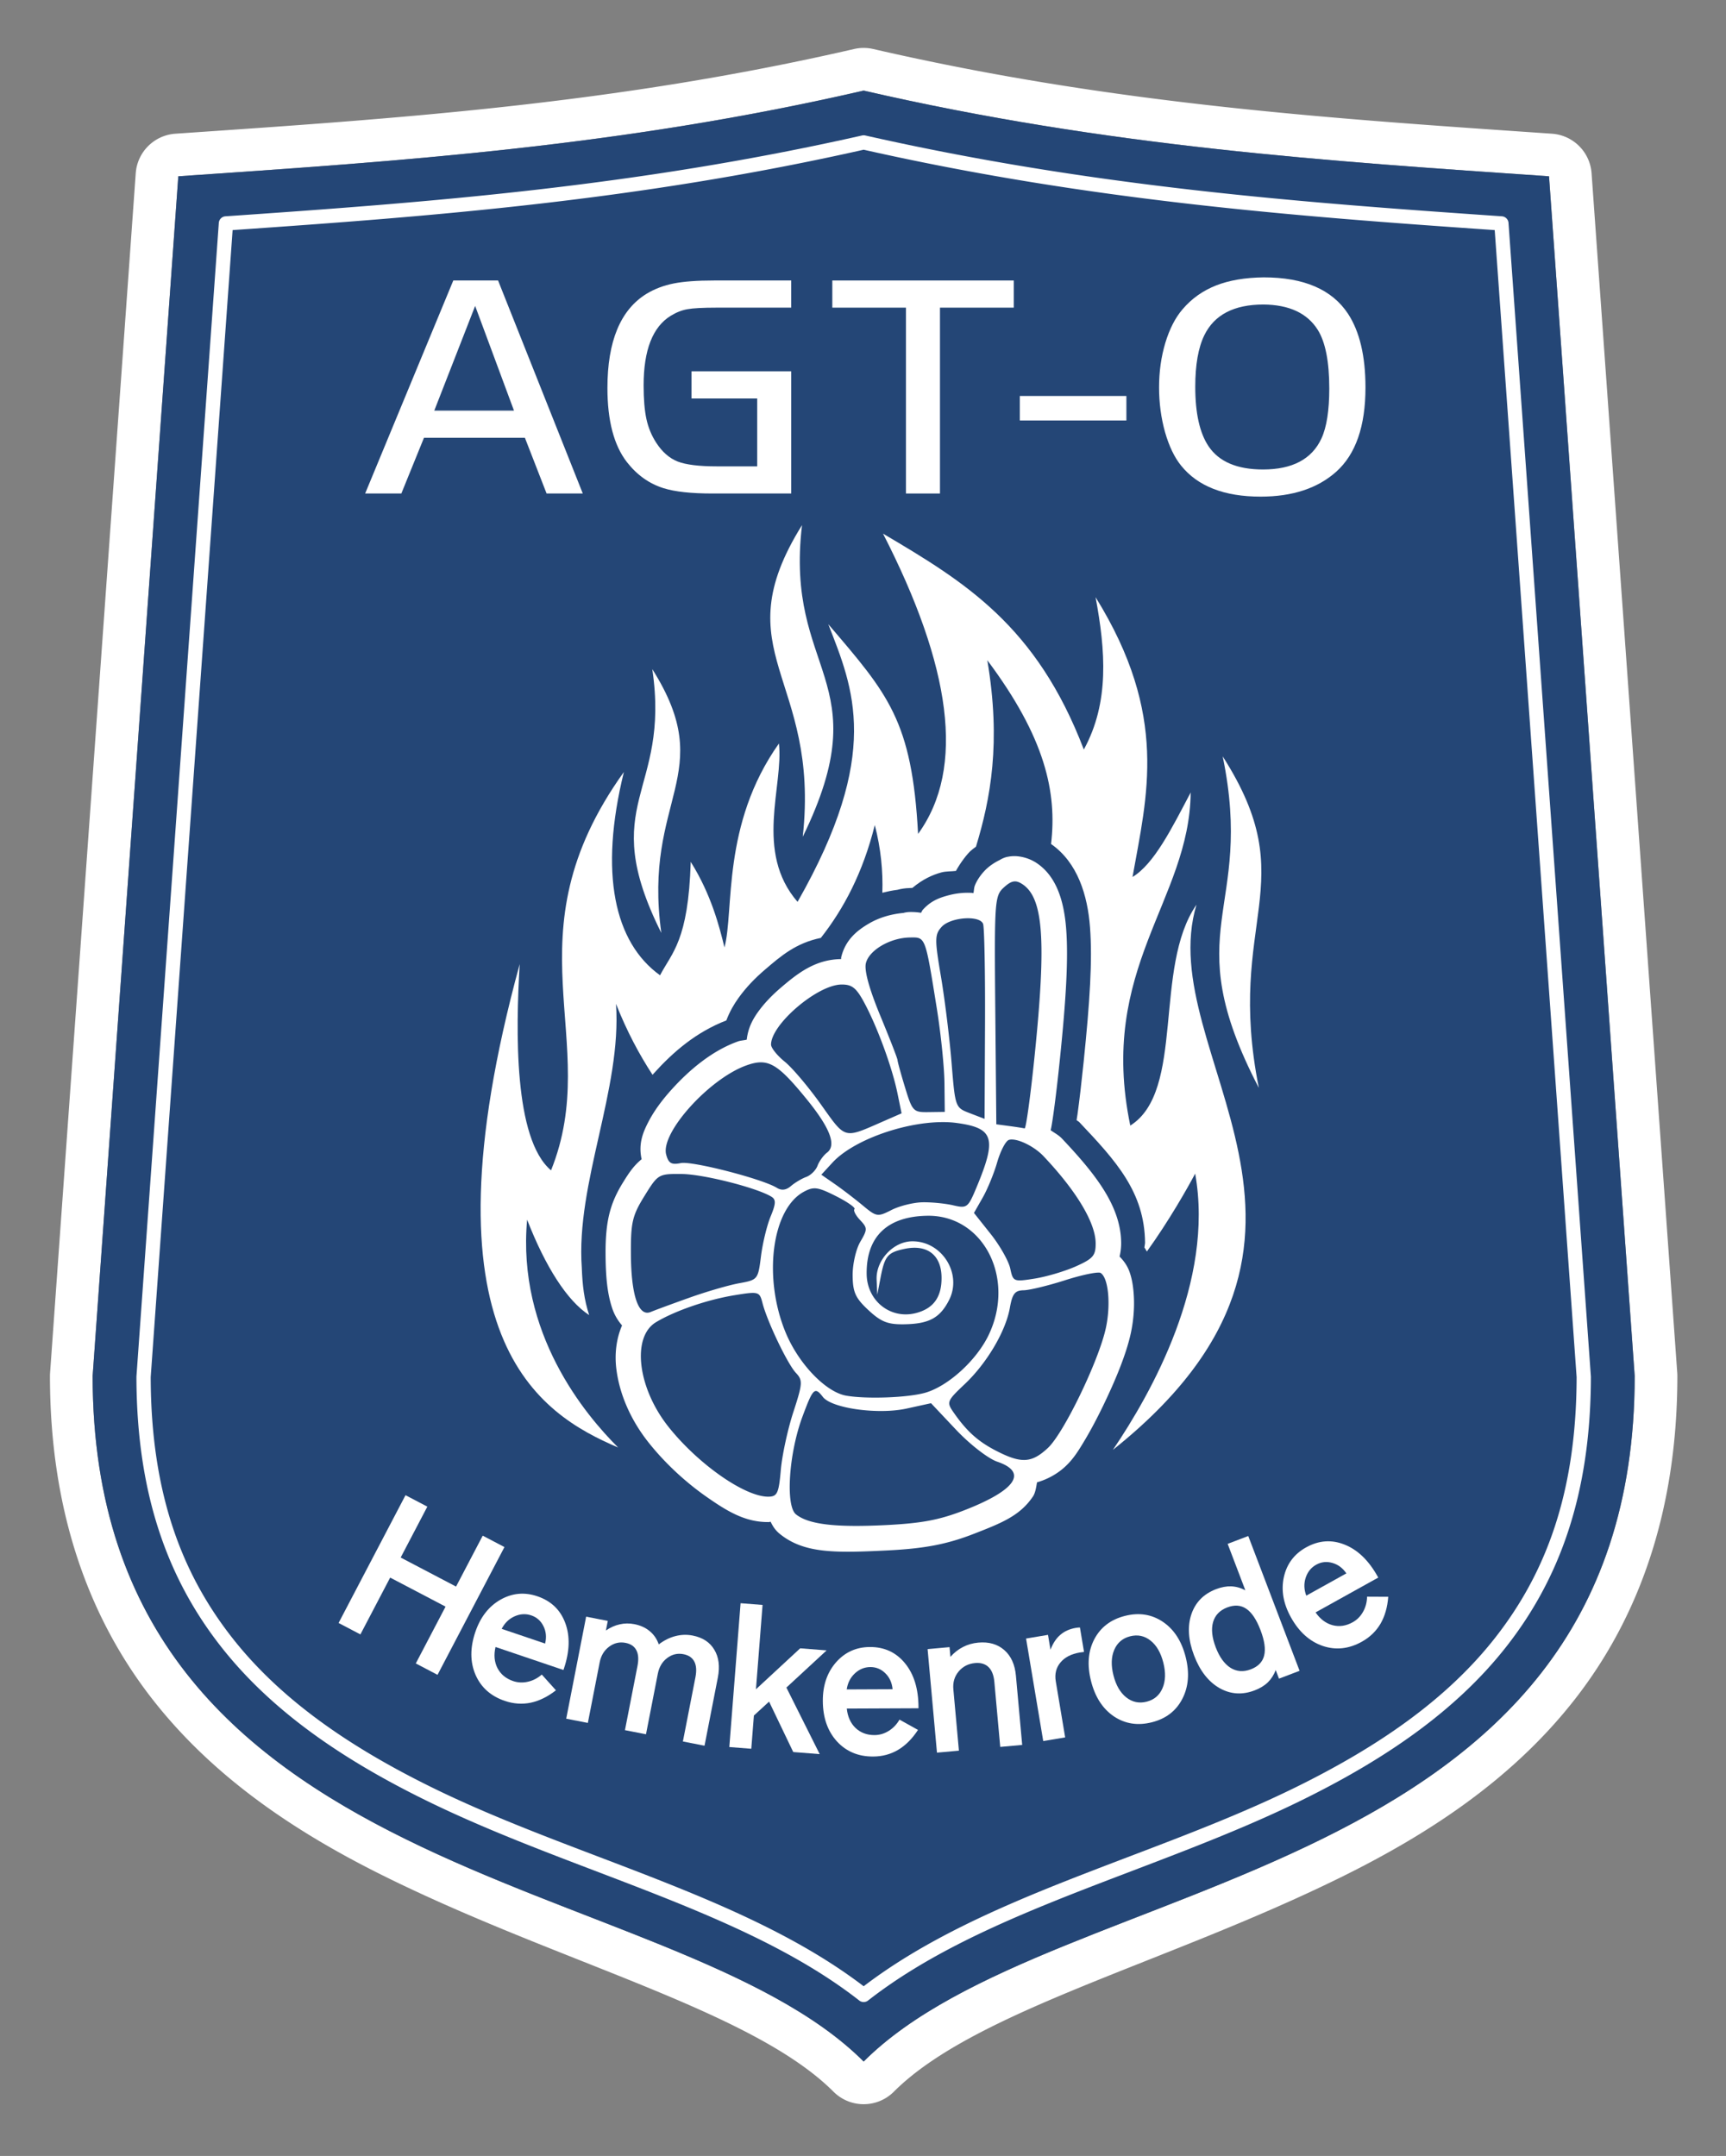 <?xml version="1.0" encoding="UTF-8" standalone="no"?>
<svg
   xmlns:dc="http://purl.org/dc/elements/1.1/"
   xmlns:cc="http://creativecommons.org/ns#"
   xmlns:rdf="http://www.w3.org/1999/02/22-rdf-syntax-ns#"
   xmlns:svg="http://www.w3.org/2000/svg"
   xmlns="http://www.w3.org/2000/svg"
   width="205"
   height="256"
   viewBox="0 0 205 256"
   id="svg2"
   version="1.1">
  <rect x="0" y="0" width="205" height="256" fill="#808080" stroke="none"/>
  <defs
     id="defs" />
  <g
     id="layer1" />
  <g
     transform="matrix(0.458,0,0,0.458,23.698,1040.483)"
     id="g982">
    <g
       id="path942"
       style="opacity:1"
       transform="translate(0,43.679)">
      <path
         id="path880"
         style="color:#000000;font-style:normal;font-variant:normal;font-weight:normal;font-stretch:normal;font-size:medium;line-height:normal;font-family:sans-serif;font-variant-ligatures:normal;font-variant-position:normal;font-variant-caps:normal;font-variant-numeric:normal;font-variant-alternates:normal;font-variant-east-asian:normal;font-feature-settings:normal;font-variation-settings:normal;text-indent:0;text-align:start;text-decoration:none;text-decoration-line:none;text-decoration-style:solid;text-decoration-color:#000000;letter-spacing:normal;word-spacing:normal;text-transform:none;writing-mode:lr-tb;direction:ltr;text-orientation:mixed;dominant-baseline:auto;baseline-shift:baseline;text-anchor:start;white-space:normal;shape-padding:0;shape-margin:0;inline-size:0;clip-rule:nonzero;display:inline;overflow:visible;visibility:visible;isolation:auto;mix-blend-mode:normal;color-interpolation:sRGB;color-interpolation-filters:linearRGB;solid-color:#000000;solid-opacity:1;vector-effect:none;fill:#ffffff;fill-opacity:1;fill-rule:nonzero;stroke:none;stroke-width:1;stroke-linecap:round;stroke-linejoin:round;stroke-miterlimit:4;stroke-dasharray:none;stroke-dashoffset:0;stroke-opacity:1;marker:none;paint-order:stroke fill markers;color-rendering:auto;image-rendering:auto;shape-rendering:auto;text-rendering:auto;enable-background:accumulate;stop-color:#000000;stop-opacity:1"
         d="m 172.216,-2303.051 a 11.068,11.068 0 0 0 -2.472,0.281 c -62.386,14.377 -118.741,18.033 -176.004,21.959 a 11.068,11.068 0 0 0 -10.283,10.254 l -22.214,311.025 a 11.068,11.068 0 0 0 -0.03,0.789 c 0,35.4 10.255,62.906 26.56,83.788 16.305,20.882 38.16,35.086 60.851,46.251 45.382,22.331 94.845,34.584 115.781,55.52 a 11.068,11.068 0 0 0 15.649,0 c 20.936,-20.936 70.399,-33.189 115.781,-55.52 22.691,-11.165 44.546,-25.369 60.851,-46.251 16.305,-20.882 26.556,-48.388 26.556,-83.788 a 11.068,11.068 0 0 0 -0.026,-0.789 l -22.219,-311.025 a 11.068,11.068 0 0 0 -10.279,-10.254 c -57.263,-3.926 -113.618,-7.582 -176.004,-21.959 a 11.068,11.068 0 0 0 -2.497,-0.281 z m 0.013,11.065 c 63.406,14.612 120.5,18.291 177.733,22.215 l 22.214,311.03 c 0,133.298 -149.96,127.745 -199.947,177.732 -49.987,-49.987 -199.947,-44.433 -199.947,-177.732 l 22.214,-311.03 c 57.233,-3.924 114.327,-7.603 177.733,-22.215 z" />
    </g>
    <path
       style="color:#000000;clip-rule:nonzero;display:inline;overflow:visible;visibility:visible;opacity:1;isolation:auto;mix-blend-mode:normal;color-interpolation:sRGB;color-interpolation-filters:linearRGB;solid-color:#000000;solid-opacity:1;vector-effect:none;fill:#244676;fill-opacity:1;fill-rule:nonzero;stroke:none;stroke-width:18;stroke-linecap:round;stroke-linejoin:round;stroke-miterlimit:4;stroke-dasharray:none;stroke-dashoffset:0;stroke-opacity:1;marker:none;paint-order:stroke fill markers;color-rendering:auto;image-rendering:auto;shape-rendering:auto;text-rendering:auto;enable-background:accumulate"
       d="m 172.229,-2248.307 c -63.406,14.612 -120.498,18.292 -177.731,22.216 l -22.216,311.03 c 0,133.298 149.96,127.744 199.947,177.731 49.987,-49.987 199.947,-44.433 199.947,-177.731 l -22.216,-311.03 c -57.233,-3.924 -114.325,-7.604 -177.731,-22.216 z"
       id="path944" />
    <g
       aria-label="AGT-O"
       style="font-style:normal;font-variant:normal;font-weight:normal;font-stretch:normal;font-size:82.861px;line-height:100%;font-family:HandelGotDLig;-inkscape-font-specification:'HandelGotDLig, Normal';font-variant-ligatures:normal;font-variant-position:normal;font-variant-caps:normal;font-variant-numeric:normal;font-variant-alternates:normal;font-feature-settings:normal;text-indent:0;text-align:center;text-decoration:none;text-decoration-line:none;text-decoration-style:solid;text-decoration-color:#000000;letter-spacing:5.58px;word-spacing:0px;text-transform:none;writing-mode:lr-tb;direction:ltr;text-orientation:mixed;dominant-baseline:auto;baseline-shift:baseline;text-anchor:middle;white-space:normal;shape-padding:0;opacity:1;vector-effect:none;fill:#ffffff;fill-opacity:1;stroke:none;stroke-width:1px;stroke-linecap:butt;stroke-linejoin:miter;stroke-miterlimit:4;stroke-dasharray:none;stroke-dashoffset:0;stroke-opacity:1"
       id="text948">
      <path
         d="m 42.951,-2143.85 22.859,-55.227 h 11.612 l 21.969,55.227 h -9.387 l -5.624,-14.444 h -26.177 l -5.867,14.444 z m 28.524,-48.632 -10.6,27.148 h 20.675 z"
         style="font-style:normal;font-variant:normal;font-weight:normal;font-stretch:normal;font-size:82.861px;font-family:HandelGotDLig;-inkscape-font-specification:'HandelGotDLig, Normal';font-variant-ligatures:normal;font-variant-caps:normal;font-variant-numeric:normal;font-feature-settings:normal;text-align:center;letter-spacing:5.58px;writing-mode:lr-tb;text-anchor:middle;fill:#ffffff;stroke-width:1px"
         id="path1539" />
      <path
         d="m 127.589,-2175.53 h 25.853 v 31.68 h -20.432 q -8.254,0 -12.664,-1.376 -5.583,-1.74 -9.508,-6.757 -5.057,-6.514 -5.057,-19.218 0,-18.207 10.155,-24.437 3.156,-1.902 7.04,-2.67 3.884,-0.769 10.438,-0.769 h 20.027 v 7.04 h -19.34 q -5.381,0 -7.566,0.405 -2.144,0.364 -4.329,1.699 -7.04,4.329 -7.04,18.045 0,5.381 0.728,8.739 0.728,3.358 2.549,6.15 2.306,3.56 5.543,4.855 3.237,1.254 10.115,1.254 h 10.519 v -17.6 h -17.033 z"
         style="font-style:normal;font-variant:normal;font-weight:normal;font-stretch:normal;font-size:82.861px;font-family:HandelGotDLig;-inkscape-font-specification:'HandelGotDLig, Normal';font-variant-ligatures:normal;font-variant-caps:normal;font-variant-numeric:normal;font-feature-settings:normal;text-align:center;letter-spacing:5.58px;writing-mode:lr-tb;text-anchor:middle;fill:#ffffff;stroke-width:1px"
         id="path1541" />
      <path
         d="m 183.197,-2192.037 h -19.097 v -7.04 h 47.054 v 7.04 h -19.137 v 48.187 h -8.82 z"
         style="font-style:normal;font-variant:normal;font-weight:normal;font-stretch:normal;font-size:82.861px;font-family:HandelGotDLig;-inkscape-font-specification:'HandelGotDLig, Normal';font-variant-ligatures:normal;font-variant-caps:normal;font-variant-numeric:normal;font-feature-settings:normal;text-align:center;letter-spacing:5.58px;writing-mode:lr-tb;text-anchor:middle;fill:#ffffff;stroke-width:1px"
         id="path1543" />
      <path
         d="m 240.362,-2169.137 v 6.352 h -27.634 v -6.352 z"
         style="font-style:normal;font-variant:normal;font-weight:normal;font-stretch:normal;font-size:82.861px;font-family:HandelGotDLig;-inkscape-font-specification:'HandelGotDLig, Normal';font-variant-ligatures:normal;font-variant-caps:normal;font-variant-numeric:normal;font-feature-settings:normal;text-align:center;letter-spacing:5.58px;writing-mode:lr-tb;text-anchor:middle;fill:#ffffff;stroke-width:1px"
         id="path1545" />
      <path
         d="m 275.983,-2199.886 q 15.617,0 21.848,9.427 4.531,6.918 4.531,19.137 0,15.01 -7.566,21.808 -7.242,6.473 -19.623,6.473 -14.161,0 -20.634,-8.051 -2.589,-3.196 -4.167,-8.699 -1.537,-5.543 -1.537,-11.571 0,-6.109 1.618,-11.531 1.659,-5.462 4.491,-8.739 3.52,-4.127 8.658,-6.15 5.138,-2.023 12.381,-2.104 z m -0.081,7.04 q -11.45,0 -15.334,7.971 -2.347,4.815 -2.347,13.351 0,10.277 3.439,15.415 4.046,6.028 14.12,6.028 11.45,0 15.172,-8.051 2.023,-4.41 2.023,-12.947 0,-10.438 -2.994,-15.213 -4.086,-6.473 -14.08,-6.554 z"
         style="font-style:normal;font-variant:normal;font-weight:normal;font-stretch:normal;font-size:82.861px;font-family:HandelGotDLig;-inkscape-font-specification:'HandelGotDLig, Normal';font-variant-ligatures:normal;font-variant-caps:normal;font-variant-numeric:normal;font-feature-settings:normal;text-align:center;letter-spacing:5.58px;writing-mode:lr-tb;text-anchor:middle;fill:#ffffff;stroke-width:1px"
         id="path1547" />
    </g>
    <g
       transform="matrix(0.996,0,0,0.996,-740.846,-1597.064)"
       style="display:inline;stroke-width:1.004"
       id="g970">
      <path
         id="path950"
         style="font-style:normal;font-variant:normal;font-weight:normal;font-stretch:normal;font-size:58.667px;line-height:62%;font-family:'Gothic725 Bd BT';-inkscape-font-specification:'Gothic725 Bd BT, Normal';font-variant-ligatures:normal;font-variant-caps:normal;font-variant-numeric:normal;font-feature-settings:normal;text-align:center;letter-spacing:0px;word-spacing:0px;writing-mode:lr-tb;text-anchor:middle;fill:#ffffff;fill-opacity:1;stroke:none;stroke-width:1.004px;stroke-linecap:butt;stroke-linejoin:miter;stroke-opacity:1"
         d="m 780.027,-254.982 17.427,-33.26 5.681,2.977 -6.942,13.249 14.422,7.556 6.942,-13.249 5.658,2.965 -17.427,33.26 -5.658,-2.965 7.749,-14.79 -14.422,-7.556 -7.749,14.79 z" />
      <path
         id="path952"
         style="font-style:normal;font-variant:normal;font-weight:normal;font-stretch:normal;font-size:58.667px;line-height:62%;font-family:'Gothic725 Bd BT';-inkscape-font-specification:'Gothic725 Bd BT, Normal';font-variant-ligatures:normal;font-variant-caps:normal;font-variant-numeric:normal;font-feature-settings:normal;text-align:center;letter-spacing:0px;word-spacing:0px;writing-mode:lr-tb;text-anchor:middle;fill:#ffffff;fill-opacity:1;stroke:none;stroke-width:1.004px;stroke-linecap:butt;stroke-linejoin:miter;stroke-opacity:1"
         d="m 822.489,-253.455 11.314,3.831 q 0.595,-2.485 -0.438,-4.535 -1.025,-2.074 -3.165,-2.799 -2.164,-0.733 -4.362,0.25 -2.164,0.967 -3.349,3.252 z m 14.13,15.998 q -3.239,2.522 -6.576,3.229 -3.329,0.682 -6.723,-0.467 -5.485,-1.857 -7.646,-6.811 -2.128,-4.97 -0.046,-11.119 1.957,-5.78 6.519,-8.402 4.586,-2.614 9.628,-0.907 5.386,1.824 7.283,6.99 1.905,5.141 -0.385,11.905 l -0.1,0.295 -17.684,-5.988 q -0.721,3.101 0.516,5.521 1.27,2.404 4.074,3.353 1.845,0.625 3.834,0.174 1.989,-0.45 3.622,-1.872 z" />
      <path
         id="path954"
         style="font-style:normal;font-variant:normal;font-weight:normal;font-stretch:normal;font-size:58.667px;line-height:62%;font-family:'Gothic725 Bd BT';-inkscape-font-specification:'Gothic725 Bd BT, Normal';font-variant-ligatures:normal;font-variant-caps:normal;font-variant-numeric:normal;font-feature-settings:normal;text-align:center;letter-spacing:0px;word-spacing:0px;writing-mode:lr-tb;text-anchor:middle;fill:#ffffff;fill-opacity:1;stroke:none;stroke-width:1.004px;stroke-linecap:butt;stroke-linejoin:miter;stroke-opacity:1"
         d="m 839.296,-230.067 5.187,-26.556 5.632,1.1 -0.488,2.498 q 1.741,-1.194 3.593,-1.6 1.857,-0.431 3.819,-0.048 2.37,0.463 3.986,1.81 1.641,1.352 2.368,3.452 2.081,-1.578 4.309,-2.148 2.258,-0.591 4.527,-0.148 3.899,0.762 5.629,3.692 1.76,2.91 0.914,7.243 l -3.465,17.738 -5.632,-1.1 3.26,-16.693 q 0.508,-2.6 -0.283,-4.103 -0.786,-1.529 -2.825,-1.928 -2.319,-0.453 -4.243,0.997 -1.924,1.45 -2.441,4.1 l -3.076,15.75 -5.479,-1.07 3.26,-16.693 q 0.508,-2.6 -0.283,-4.103 -0.786,-1.529 -2.825,-1.928 -2.319,-0.453 -4.268,0.992 -1.949,1.445 -2.467,4.095 l -3.076,15.75 z" />
      <path
         id="path956"
         style="font-style:normal;font-variant:normal;font-weight:normal;font-stretch:normal;font-size:58.667px;line-height:62%;font-family:'Gothic725 Bd BT';-inkscape-font-specification:'Gothic725 Bd BT, Normal';font-variant-ligatures:normal;font-variant-caps:normal;font-variant-numeric:normal;font-feature-settings:normal;text-align:center;letter-spacing:0px;word-spacing:0px;writing-mode:lr-tb;text-anchor:middle;fill:#ffffff;fill-opacity:1;stroke:none;stroke-width:1.004px;stroke-linecap:butt;stroke-linejoin:miter;stroke-opacity:1"
         d="m 881.762,-222.692 2.935,-37.434 5.721,0.449 -1.721,21.953 11.515,-10.662 6.886,0.54 -10.474,9.676 8.67,17.324 -6.886,-0.54 -6.29,-13.126 -3.957,3.623 -0.678,8.647 z" />
      <path
         id="path958"
         style="font-style:normal;font-variant:normal;font-weight:normal;font-stretch:normal;font-size:58.667px;line-height:62%;font-family:'Gothic725 Bd BT';-inkscape-font-specification:'Gothic725 Bd BT, Normal';font-variant-ligatures:normal;font-variant-caps:normal;font-variant-numeric:normal;font-feature-settings:normal;text-align:center;letter-spacing:0px;word-spacing:0px;writing-mode:lr-tb;text-anchor:middle;fill:#ffffff;fill-opacity:1;stroke:none;stroke-width:1.004px;stroke-linecap:butt;stroke-linejoin:miter;stroke-opacity:1"
         d="m 912.329,-237.689 11.945,-0.051 q -0.244,-2.544 -1.887,-4.147 -1.643,-1.629 -3.902,-1.619 -2.285,0.01 -4.044,1.653 -1.733,1.617 -2.112,4.164 z m 18.559,10.542 q -2.245,3.437 -5.172,5.189 -2.927,1.726 -6.51,1.741 -5.791,0.025 -9.443,-3.959 -3.626,-4.01 -3.654,-10.501 -0.026,-6.102 3.437,-10.064 3.489,-3.962 8.812,-3.984 5.687,-0.024 9.158,4.246 3.472,4.244 3.502,11.385 l 9.1e-4,0.312 -18.67,0.079 q 0.325,3.167 2.281,5.054 1.981,1.861 4.942,1.849 1.948,-0.008 3.683,-1.08 1.735,-1.072 2.818,-2.946 z" />
      <path
         id="path960"
         style="font-style:normal;font-variant:normal;font-weight:normal;font-stretch:normal;font-size:58.667px;line-height:62%;font-family:'Gothic725 Bd BT';-inkscape-font-specification:'Gothic725 Bd BT, Normal';font-variant-ligatures:normal;font-variant-caps:normal;font-variant-numeric:normal;font-feature-settings:normal;text-align:center;letter-spacing:0px;word-spacing:0px;writing-mode:lr-tb;text-anchor:middle;fill:#ffffff;fill-opacity:1;stroke:none;stroke-width:1.004px;stroke-linecap:butt;stroke-linejoin:miter;stroke-opacity:1"
         d="m 935.828,-221.229 -2.441,-26.948 5.715,-0.518 0.23,2.534 q 1.442,-1.643 3.262,-2.564 1.818,-0.947 3.99,-1.144 4.138,-0.375 6.772,1.942 2.632,2.291 3.03,6.687 l 1.63,18 -5.715,0.518 -1.534,-16.939 q -0.237,-2.612 -1.522,-3.851 -1.286,-1.239 -3.51,-1.038 -2.612,0.237 -4.261,2.185 -1.623,1.946 -1.379,4.636 l 1.447,15.982 z" />
      <path
         id="path962"
         style="font-style:normal;font-variant:normal;font-weight:normal;font-stretch:normal;font-size:58.667px;line-height:62%;font-family:'Gothic725 Bd BT';-inkscape-font-specification:'Gothic725 Bd BT, Normal';font-variant-ligatures:normal;font-variant-caps:normal;font-variant-numeric:normal;font-feature-settings:normal;text-align:center;letter-spacing:0px;word-spacing:0px;writing-mode:lr-tb;text-anchor:middle;fill:#ffffff;fill-opacity:1;stroke:none;stroke-width:1.004px;stroke-linecap:butt;stroke-linejoin:miter;stroke-opacity:1"
         d="m 963.496,-224.244 -4.471,-26.686 5.711,-0.957 0.648,3.867 q 0.95,-2.502 2.562,-3.878 1.634,-1.406 4.041,-1.809 0.435,-0.073 0.645,-0.082 0.205,-0.034 0.418,-0.017 l 1.064,6.351 q -0.179,0.03 -0.41,0.069 -0.235,0.013 -0.696,0.09 -3.355,0.562 -5.039,2.608 -1.689,2.021 -1.204,4.915 l 2.441,14.572 z" />
      <path
         id="path964"
         style="font-style:normal;font-variant:normal;font-weight:normal;font-stretch:normal;font-size:58.667px;line-height:62%;font-family:'Gothic725 Bd BT';-inkscape-font-specification:'Gothic725 Bd BT, Normal';font-variant-ligatures:normal;font-variant-caps:normal;font-variant-numeric:normal;font-feature-settings:normal;text-align:center;letter-spacing:0px;word-spacing:0px;writing-mode:lr-tb;text-anchor:middle;fill:#ffffff;fill-opacity:1;stroke:none;stroke-width:1.004px;stroke-linecap:butt;stroke-linejoin:miter;stroke-opacity:1"
         d="m 981.776,-241.361 q 0.981,3.877 3.33,5.747 2.374,1.864 5.319,1.118 2.945,-0.746 4.121,-3.508 1.201,-2.768 0.22,-6.645 -0.988,-3.902 -3.33,-5.747 -2.348,-1.87 -5.319,-1.118 -2.945,0.746 -4.14,3.539 -1.176,2.762 -0.201,6.614 z m 10.006,12.226 q -5.513,1.396 -9.899,-1.539 -4.367,-2.966 -5.947,-9.209 -1.574,-6.218 0.862,-10.879 2.461,-4.668 7.974,-6.063 5.513,-1.396 9.874,1.545 4.361,2.941 5.935,9.159 1.568,6.193 -0.881,10.911 -2.43,4.687 -7.918,6.076 z" />
      <path
         id="path966"
         style="font-style:normal;font-variant:normal;font-weight:normal;font-stretch:normal;font-size:58.667px;line-height:62%;font-family:'Gothic725 Bd BT';-inkscape-font-specification:'Gothic725 Bd BT, Normal';font-variant-ligatures:normal;font-variant-caps:normal;font-variant-numeric:normal;font-feature-settings:normal;text-align:center;letter-spacing:0px;word-spacing:0px;writing-mode:lr-tb;text-anchor:middle;fill:#ffffff;fill-opacity:1;stroke:none;stroke-width:1.004px;stroke-linecap:butt;stroke-linejoin:miter;stroke-opacity:1"
         d="m 1020.074,-253.108 q -1.571,-4.125 -3.703,-5.564 -2.108,-1.448 -4.971,-0.357 -2.888,1.1 -3.685,3.821 -0.773,2.712 0.687,6.546 1.451,3.81 3.842,5.345 2.406,1.501 5.293,0.401 2.864,-1.091 3.474,-3.574 0.635,-2.492 -0.937,-6.618 z m 4.806,12.619 -0.85,-2.233 q -0.726,1.888 -2.059,3.202 -1.343,1.289 -3.43,2.084 -4.853,1.848 -9.182,-0.615 -4.313,-2.497 -6.587,-8.467 -2.283,-5.994 -0.714,-10.704 1.593,-4.719 6.446,-6.567 2.087,-0.795 3.947,-0.725 1.86,0.069 3.667,1.021 l -4.603,-12.085 5.363,-2.043 13.364,35.09 z" />
      <path
         id="path968"
         style="font-style:normal;font-variant:normal;font-weight:normal;font-stretch:normal;font-size:58.667px;line-height:62%;font-family:'Gothic725 Bd BT';-inkscape-font-specification:'Gothic725 Bd BT, Normal';font-variant-ligatures:normal;font-variant-caps:normal;font-variant-numeric:normal;font-feature-settings:normal;text-align:center;letter-spacing:0px;word-spacing:0px;writing-mode:lr-tb;text-anchor:middle;fill:#ffffff;fill-opacity:1;stroke:none;stroke-width:1.004px;stroke-linecap:butt;stroke-linejoin:miter;stroke-opacity:1"
         d="m 1031.982,-262.09 10.441,-5.802 q -1.44,-2.111 -3.652,-2.724 -2.225,-0.635 -4.199,0.462 -1.997,1.11 -2.746,3.398 -0.739,2.252 0.157,4.666 z m 21.343,0.291 q -0.31,4.093 -2.03,7.04 -1.732,2.923 -4.865,4.664 -5.062,2.813 -10.182,1.083 -5.11,-1.765 -8.263,-7.44 -2.964,-5.334 -1.839,-10.474 1.147,-5.153 5.8,-7.738 4.971,-2.762 10.071,-0.694 5.087,2.045 8.556,8.287 l 0.151,0.272 -16.32,9.068 q 1.811,2.618 4.434,3.329 2.633,0.676 5.221,-0.762 1.702,-0.946 2.706,-2.722 1.004,-1.776 1.049,-3.94 z" />
    </g>
    <path
       style="color:#000000;font-style:normal;font-variant:normal;font-weight:normal;font-stretch:normal;font-size:medium;line-height:normal;font-family:sans-serif;font-variant-ligatures:normal;font-variant-position:normal;font-variant-caps:normal;font-variant-numeric:normal;font-variant-alternates:normal;font-variant-east-asian:normal;font-feature-settings:normal;font-variation-settings:normal;text-indent:0;text-align:start;text-decoration:none;text-decoration-line:none;text-decoration-style:solid;text-decoration-color:#000000;letter-spacing:normal;word-spacing:normal;text-transform:none;writing-mode:lr-tb;direction:ltr;text-orientation:mixed;dominant-baseline:auto;baseline-shift:baseline;text-anchor:start;white-space:normal;shape-padding:0;shape-margin:0;inline-size:0;clip-rule:nonzero;display:inline;overflow:visible;visibility:visible;isolation:auto;mix-blend-mode:normal;color-interpolation:sRGB;color-interpolation-filters:linearRGB;solid-color:#000000;solid-opacity:1;vector-effect:none;fill:#ffffff;fill-opacity:1;fill-rule:nonzero;stroke:none;stroke-linecap:round;stroke-linejoin:round;stroke-miterlimit:4;stroke-dasharray:none;stroke-dashoffset:0;stroke-opacity:1;marker:none;paint-order:stroke fill markers;color-rendering:auto;image-rendering:auto;shape-rendering:auto;text-rendering:auto;enable-background:accumulate;stop-color:#000000;stop-opacity:1;opacity:1"
       d="M 172.182 -2236.721 A 1.85 1.85 0 0 0 171.822 -2236.676 C 112.804 -2223.35 59.373 -2219.338 6.721 -2215.717 A 1.85 1.85 0 0 0 5.002 -2214.002 L -16.357 -1914.949 A 1.85 1.85 0 0 0 -16.361 -1914.814 C -16.314 -1883.774 -7.855 -1862.085 5.434 -1845.066 C 18.775 -1827.98 37.488 -1815.477 58.518 -1805.129 C 96.56 -1786.41 141.264 -1776.47 171.09 -1753.143 A 1.85 1.85 0 0 0 173.369 -1753.143 C 203.195 -1776.47 247.897 -1786.41 285.939 -1805.129 C 306.969 -1815.477 325.684 -1827.98 339.025 -1845.066 C 352.314 -1862.085 360.771 -1883.774 360.818 -1914.814 A 1.85 1.85 0 0 0 360.814 -1914.949 L 339.455 -2214.002 A 1.85 1.85 0 0 0 337.736 -2215.717 C 285.084 -2219.338 231.655 -2223.35 172.637 -2236.676 A 1.85 1.85 0 0 0 172.182 -2236.721 z M 172.23 -2232.981 C 230.798 -2219.793 283.843 -2215.731 335.877 -2212.144 L 357.117 -1914.768 C 357.061 -1884.421 348.923 -1863.757 336.107 -1847.344 C 323.262 -1830.892 305.054 -1818.659 284.305 -1808.449 C 247.274 -1790.228 203.017 -1780.345 172.229 -1756.844 C 141.44 -1780.345 97.182 -1790.228 60.152 -1808.449 C 39.403 -1818.659 21.195 -1830.892 8.35 -1847.344 C -4.466 -1863.757 -12.604 -1884.421 -12.66 -1914.768 L 8.58 -2212.144 C 60.615 -2215.731 113.662 -2219.793 172.23 -2232.981 z "
       id="path972" />
    <g
       style="stroke-width:1.207"
       transform="matrix(9.762,0,0,9.762,-10197.818,9977.315)"
       id="g980">
      <g
         transform="matrix(0.193,0,0,0.193,838.92,-983.072)"
         id="g978">
        <path
           id="path974"
           d="m 1178.18,-1289.975 c -0.348,-0.01 -0.702,0.021 -1.049,0.1 v -0.01 a 3.5,3.5 0 0 0 -1.062,0.441 c -0.719,0.348 -1.317,0.762 -1.785,1.189 -0.437,0.399 -1.237,1.298 -1.637,2.326 -0.128,0.33 -0.117,0.715 -0.195,1.045 -0.044,0 -0.095,-0.028 -0.139,-0.031 -1.159,-0.076 -2.277,0.049 -3.406,0.359 -1.129,0.311 -2.307,0.718 -3.436,1.975 -0.078,0.087 -0.155,0.291 -0.236,0.402 -0.696,-0.118 -1.252,-0.114 -1.584,-0.109 a 3.5,3.5 0 0 0 -0.836,0.127 c -1.728,0.161 -3.346,0.64 -4.75,1.461 -1.635,0.956 -3.226,2.237 -3.809,4.615 -0.027,0.112 4e-4,0.169 -0.018,0.275 -0.01,10e-5 -0.015,0 -0.022,0 -3.539,0.055 -5.938,1.937 -8.297,3.955 -1.18,1.009 -2.247,2.11 -3.115,3.318 -0.75,1.045 -1.377,2.223 -1.555,3.814 -0.388,0.101 -0.845,0.112 -1.203,0.24 -3.524,1.259 -6.643,3.853 -9.168,6.654 -1.262,1.401 -2.345,2.849 -3.139,4.369 -0.761,1.458 -1.434,3.051 -0.957,5.191 -1.135,0.92 -1.804,1.967 -2.576,3.215 -1.786,2.886 -2.41,5.373 -2.389,9.801 0.015,3.069 0.225,5.464 0.928,7.531 0.268,0.787 0.691,1.57 1.342,2.324 -0.799,1.835 -1.029,3.928 -0.795,5.904 0.408,3.447 1.928,7.036 4.447,10.207 2.299,2.894 5.137,5.488 7.959,7.459 2.822,1.971 5.338,3.536 8.617,3.486 0.052,-8e-4 0.164,-0.047 0.221,-0.049 0.279,0.568 0.586,1.14 1.324,1.727 3.318,2.638 7.513,2.582 14.645,2.231 5.168,-0.255 8.264,-0.835 12.004,-2.291 3.785,-1.474 6.338,-2.471 8.133,-5.135 0.327,-0.484 0.44,-1.234 0.561,-1.949 1.502,-0.435 2.854,-1.207 3.904,-2.189 1.112,-1.04 1.792,-2.147 2.639,-3.559 0.846,-1.411 1.72,-3.059 2.555,-4.787 1.67,-3.455 3.173,-7.054 3.803,-9.945 0.44,-2.018 0.548,-4.032 0.373,-5.861 -0.088,-0.914 -0.238,-1.778 -0.555,-2.664 -0.231,-0.644 -0.657,-1.369 -1.355,-2.062 0.163,-0.691 0.223,-1.365 0.219,-1.885 -0.047,-4.948 -3.336,-9.269 -8.15,-14.354 -0.473,-0.499 -1.034,-0.77 -1.555,-1.148 0.024,-0.115 0.057,-0.236 0.08,-0.359 0.113,-0.602 0.227,-1.356 0.355,-2.285 0.256,-1.858 0.552,-4.373 0.838,-7.154 0.838,-8.163 1.179,-13.757 0.861,-17.91 -0.317,-4.153 -1.501,-7.541 -4.369,-9.25 a 3.5,3.5 0 0 0 -0.01,0 c -0.616,-0.365 -1.61,-0.731 -2.654,-0.758 z m 0,3.475 c 0.276,0 0.552,0.103 0.865,0.289 3.037,1.809 3.479,7.615 1.818,23.795 -0.564,5.496 -1.18,9.956 -1.369,9.906 -0.189,-0.049 -1.142,-0.198 -2.117,-0.328 l -1.775,-0.238 -0.143,-15.695 c -0.137,-15.04 -0.086,-15.743 1.174,-16.893 0.501,-0.458 0.897,-0.72 1.27,-0.805 0.093,-0.021 0.185,-0.032 0.277,-0.031 z m -6.105,5.082 c 0.842,0.055 1.52,0.297 1.703,0.754 0.178,0.442 0.299,6.664 0.268,13.824 l -0.059,13.016 -2.023,-0.777 c -2.02,-0.778 -2.021,-0.779 -2.525,-6.975 -0.278,-3.409 -0.936,-8.744 -1.463,-11.851 -0.869,-5.127 -0.857,-5.754 0.09,-6.809 0.755,-0.84 2.607,-1.274 4.01,-1.182 z m -8.381,2.635 c 2.186,-0.033 2.107,-0.248 3.717,9.764 0.559,3.476 1.031,8.102 1.053,10.279 l 0.043,3.957 -2.213,0.031 c -2.118,0.032 -2.248,-0.103 -3.248,-3.371 -0.573,-1.874 -1.041,-3.583 -1.043,-3.793 0,-0.21 -1.07,-2.952 -2.369,-6.094 -1.533,-3.707 -2.229,-6.246 -1.986,-7.236 0.44,-1.797 3.344,-3.496 6.047,-3.537 z m -9.434,6.475 c 1.492,-0.024 2.079,0.451 3.228,2.613 1.795,3.375 3.795,8.866 4.512,12.371 l 0.562,2.738 -2.652,1.16 c -5.351,2.344 -5.021,2.438 -8.434,-2.361 -1.719,-2.417 -3.966,-5.076 -4.998,-5.908 -1.032,-0.832 -1.881,-1.888 -1.883,-2.346 -0.014,-2.77 6.356,-8.217 9.664,-8.268 z m -11.09,10.707 c 1.786,-0.011 3.259,1.312 6.279,5.01 3.266,3.999 4.19,6.396 2.852,7.412 -0.487,0.369 -1.075,1.178 -1.305,1.799 -0.23,0.621 -0.931,1.318 -1.557,1.547 -0.626,0.229 -1.572,0.794 -2.107,1.254 -0.656,0.564 -1.289,0.646 -1.934,0.246 -1.978,-1.226 -11.668,-3.723 -13.223,-3.406 -1.298,0.264 -1.696,0.029 -2.018,-1.182 -0.79,-2.98 5.924,-10.432 11.053,-12.264 0.734,-0.262 1.364,-0.413 1.959,-0.416 z m 24.754,8.227 c 0.754,-0.014 1.479,0.017 2.154,0.107 5.166,0.683 5.616,2.083 2.85,8.744 -1.224,2.948 -1.343,3.041 -3.275,2.592 -1.103,-0.256 -3.017,-0.442 -4.256,-0.412 -1.239,0.03 -3.146,0.507 -4.234,1.063 -1.893,0.966 -2.06,0.94 -3.914,-0.604 -1.065,-0.887 -2.788,-2.21 -3.832,-2.938 l -1.902,-1.32 1.52,-1.65 c 2.797,-3.042 9.611,-5.494 14.891,-5.582 z m 9.801,2.393 c 1.124,-0.011 3.169,1.02 4.359,2.277 4.548,4.803 7.164,9.164 7.191,11.98 0.015,1.707 -0.345,2.132 -2.711,3.191 -1.499,0.671 -4.056,1.43 -5.686,1.689 -2.894,0.461 -2.973,0.429 -3.359,-1.387 -0.218,-1.022 -1.428,-3.159 -2.693,-4.752 l -2.301,-2.897 1.193,-2.094 c 0.66,-1.149 1.56,-3.337 1.998,-4.861 0.438,-1.524 1.153,-2.911 1.588,-3.082 0.118,-0.046 0.26,-0.064 0.42,-0.066 z m -46.473,4.744 c 0.314,0 0.667,0 1.07,0 2.961,0.029 10.271,1.88 12.311,3.115 0.66,0.4 0.641,0.944 -0.1,2.736 -0.508,1.23 -1.103,3.694 -1.326,5.475 -0.401,3.192 -0.443,3.241 -3.008,3.707 -1.431,0.26 -4.505,1.155 -6.83,1.984 -2.325,0.829 -4.727,1.713 -5.34,1.969 -1.684,0.702 -2.697,-2.285 -2.725,-8.016 -0.021,-4.307 0.199,-5.251 1.865,-7.943 1.637,-2.646 1.885,-3.003 4.082,-3.029 z m 19.188,1.977 c 0.143,-0.01 0.29,-0.01 0.445,0.016 v 0 c 0.624,0.083 1.391,0.418 2.65,1.053 1.581,0.797 2.724,1.603 2.541,1.787 -0.183,0.184 0.166,0.857 0.771,1.5 1.034,1.098 1.034,1.282 0.027,3.002 -0.59,1.007 -1.062,3.084 -1.049,4.617 0.021,2.321 0.386,3.12 2.17,4.779 1.729,1.609 2.67,1.983 4.889,1.949 3.44,-0.052 4.943,-0.852 6.205,-3.314 1.867,-3.643 -0.98,-8.166 -5.104,-8.104 -2.586,0.039 -4.977,2.635 -4.859,5.274 l 0.09,2.082 0.43,-2.242 c 0.587,-3.095 0.973,-3.574 3.322,-4.072 3.12,-0.662 5.068,0.842 5.096,3.933 0.024,2.691 -1.098,4.261 -3.496,4.891 -3.518,0.924 -6.781,-1.656 -6.814,-5.393 -0.046,-5.134 2.856,-7.905 8.355,-7.988 7.705,-0.117 12.181,8.598 8.432,16.418 -1.665,3.472 -5.558,7.02 -8.699,7.928 -2.382,0.689 -8.124,0.902 -10.918,0.406 -2.794,-0.496 -6.506,-4.349 -8.291,-8.613 -3.16,-7.55 -1.959,-17.029 2.459,-19.434 0.516,-0.281 0.915,-0.445 1.346,-0.475 z m 39.297,11.592 c 0.096,0 0.167,0.018 0.209,0.043 1.084,0.639 1.439,4.34 0.729,7.6 -0.983,4.511 -5.784,14.437 -7.967,16.479 -2.228,2.083 -3.643,2.174 -7.027,0.449 -2.586,-1.318 -4.148,-2.717 -5.996,-5.381 -0.942,-1.358 -0.867,-1.55 1.547,-3.826 3.057,-2.883 5.663,-7.283 6.236,-10.531 0.34,-1.93 0.701,-2.384 1.893,-2.402 0.809,-0.014 3.383,-0.638 5.723,-1.387 1.755,-0.561 3.426,-0.953 4.293,-1.031 0.144,-0.013 0.265,-0.016 0.361,-0.012 z m -47.348,2.812 c 0.662,0.085 0.799,0.485 1.027,1.375 0.653,2.55 3.448,8.389 4.601,9.613 0.96,1.019 0.932,1.45 -0.361,5.414 -0.772,2.368 -1.545,5.947 -1.719,7.953 -0.276,3.189 -0.491,3.648 -1.688,3.666 -3.222,0.049 -9.68,-4.461 -13.783,-9.625 -4.25,-5.349 -5.08,-12.363 -1.703,-14.387 2.648,-1.587 7.09,-3.108 10.844,-3.717 0.822,-0.134 1.442,-0.232 1.922,-0.279 0.36,-0.035 0.639,-0.042 0.859,-0.014 z m 8.34,13.484 c 0.282,-0.038 0.58,0.267 0.996,0.808 1.207,1.572 7.58,2.464 11.502,1.609 l 3.387,-0.742 3.438,3.645 c 1.91,2.024 4.433,3.98 5.676,4.402 4.251,1.443 2.589,3.911 -4.496,6.67 -3.476,1.354 -5.895,1.81 -10.906,2.057 -6.923,0.341 -10.563,-0.098 -12.295,-1.475 -1.469,-1.169 -0.998,-8.366 0.881,-13.434 0.913,-2.463 1.348,-3.478 1.818,-3.541 z"
           style="color:#000000;font-style:normal;font-variant:normal;font-weight:normal;font-stretch:normal;font-size:medium;line-height:normal;font-family:sans-serif;font-variant-ligatures:normal;font-variant-position:normal;font-variant-caps:normal;font-variant-numeric:normal;font-variant-alternates:normal;font-feature-settings:normal;text-indent:0;text-align:start;text-decoration:none;text-decoration-line:none;text-decoration-style:solid;text-decoration-color:#000000;letter-spacing:normal;word-spacing:normal;text-transform:none;writing-mode:lr-tb;direction:ltr;text-orientation:mixed;dominant-baseline:auto;baseline-shift:baseline;text-anchor:start;white-space:normal;shape-padding:0;clip-rule:nonzero;display:inline;overflow:visible;visibility:visible;opacity:1;isolation:auto;mix-blend-mode:normal;color-interpolation:sRGB;color-interpolation-filters:linearRGB;solid-color:#000000;solid-opacity:1;vector-effect:none;fill:#ffffff;fill-opacity:1;fill-rule:nonzero;stroke:none;stroke-width:8.448;stroke-linecap:round;stroke-linejoin:round;stroke-miterlimit:4;stroke-dasharray:none;stroke-dashoffset:0;stroke-opacity:1;marker:none;paint-order:stroke fill markers;color-rendering:auto;image-rendering:auto;shape-rendering:auto;text-rendering:auto;enable-background:accumulate" />
        <path
           id="path976"
           d="m 1148.857,-1335.525 c -10.991,17.625 2.529,20.803 0.102,42.885 10.624,-21.763 -2.526,-22.42 -0.102,-42.885 z m 11.149,1.168 c 9.325,18.183 11.422,32.237 4.826,41.322 -0.834,-15.614 -4.127,-19.228 -12.357,-28.857 3.45,8.881 7.405,17.779 -4.231,38.207 -5.98,-6.896 -1.904,-15.981 -2.564,-21.793 -7.929,11.183 -6.139,23.049 -7.498,28.064 -0.684,-2.825 -1.818,-7.283 -4.643,-11.777 -0.332,10.887 -2.586,12.472 -4.223,15.609 -6.279,-4.506 -8.412,-14.01 -4.977,-27.975 -16.297,22.718 -2.801,36.857 -10.027,54.818 -5.144,-4.338 -4.855,-19.282 -4.312,-28.391 -14.122,51.747 2.82,61.928 13.547,66.529 -4.501,-4.487 -13.944,-15.689 -12.527,-31.35 2.533,6.506 5.521,11.173 8.541,13.129 -0.692,-2.102 -0.934,-4.157 -1.014,-6.496 -0.842,-11.66 5.519,-24.571 4.707,-36.33 1.507,3.802 3.214,6.982 5.029,9.762 0.044,-0.05 0.086,-0.101 0.131,-0.15 2.702,-2.999 5.856,-5.72 10.027,-7.334 0.461,-1.229 1.059,-2.236 1.672,-3.09 1.076,-1.499 2.303,-2.75 3.65,-3.902 2.164,-1.851 4.233,-3.655 7.684,-4.363 3.155,-4.006 5.795,-8.989 7.428,-15.531 0.844,3.263 1.138,6.381 1.039,9.316 0.674,-0.17 1.361,-0.313 2.076,-0.404 0.523,-0.143 1.062,-0.223 1.604,-0.238 0.079,-10e-4 0.324,-0.01 0.453,-0.023 1.423,-1.196 2.771,-1.795 3.977,-2.127 0.674,-0.185 1.357,-0.128 2.018,-0.211 0.67,-1.221 1.561,-2.335 2.01,-2.744 0.203,-0.185 0.476,-0.388 0.748,-0.59 2.011,-6.61 3.473,-14.331 1.562,-25.658 7.983,10.661 9.609,18.194 8.775,25.287 3.674,2.56 5.027,7.086 5.359,11.432 0.35,4.58 -0.024,10.265 -0.869,18.498 -0.289,2.812 -0.587,5.354 -0.852,7.27 -0.043,0.313 -0.084,0.518 -0.125,0.797 0.12,0.118 0.252,0.149 0.371,0.275 5.066,5.35 8.986,9.634 9.053,16.592 10e-4,0.154 -0.076,0.469 -0.086,0.66 0.126,0.189 0.235,0.375 0.334,0.559 3.05,-4.237 5.638,-8.806 6.65,-10.727 2.659,14.847 -6.058,30.248 -11.326,38.018 36.985,-29.481 5.316,-54.479 11.508,-75.023 -5.985,8.621 -1.528,25.636 -9.113,30.396 -4.508,-21.691 8.178,-30.936 8.311,-45.834 -2.635,5.011 -5.038,9.832 -8.002,11.627 1.979,-11.161 5.042,-22.185 -5.086,-38.5 1.364,7.311 1.94,14.471 -1.617,20.961 -6.512,-17.05 -16.343,-23.041 -27.641,-29.709 z m -31.756,18.648 c 2.539,17.239 -7.792,18.232 1.242,36.297 -2.591,-18.607 7.954,-21.746 -1.242,-36.297 z m 78.51,12.002 c 4.453,21.525 -6.52,23.526 4.976,45.621 -4.647,-23.245 6.341,-27.963 -4.976,-45.621 z"
           style="fill:#ffffff;fill-rule:evenodd;stroke:none;stroke-width:5.431;stroke-linecap:round;stroke-linejoin:round;stroke-miterlimit:4;stroke-dasharray:none;stroke-opacity:1" />
      </g>
    </g>
  </g>
</svg>
